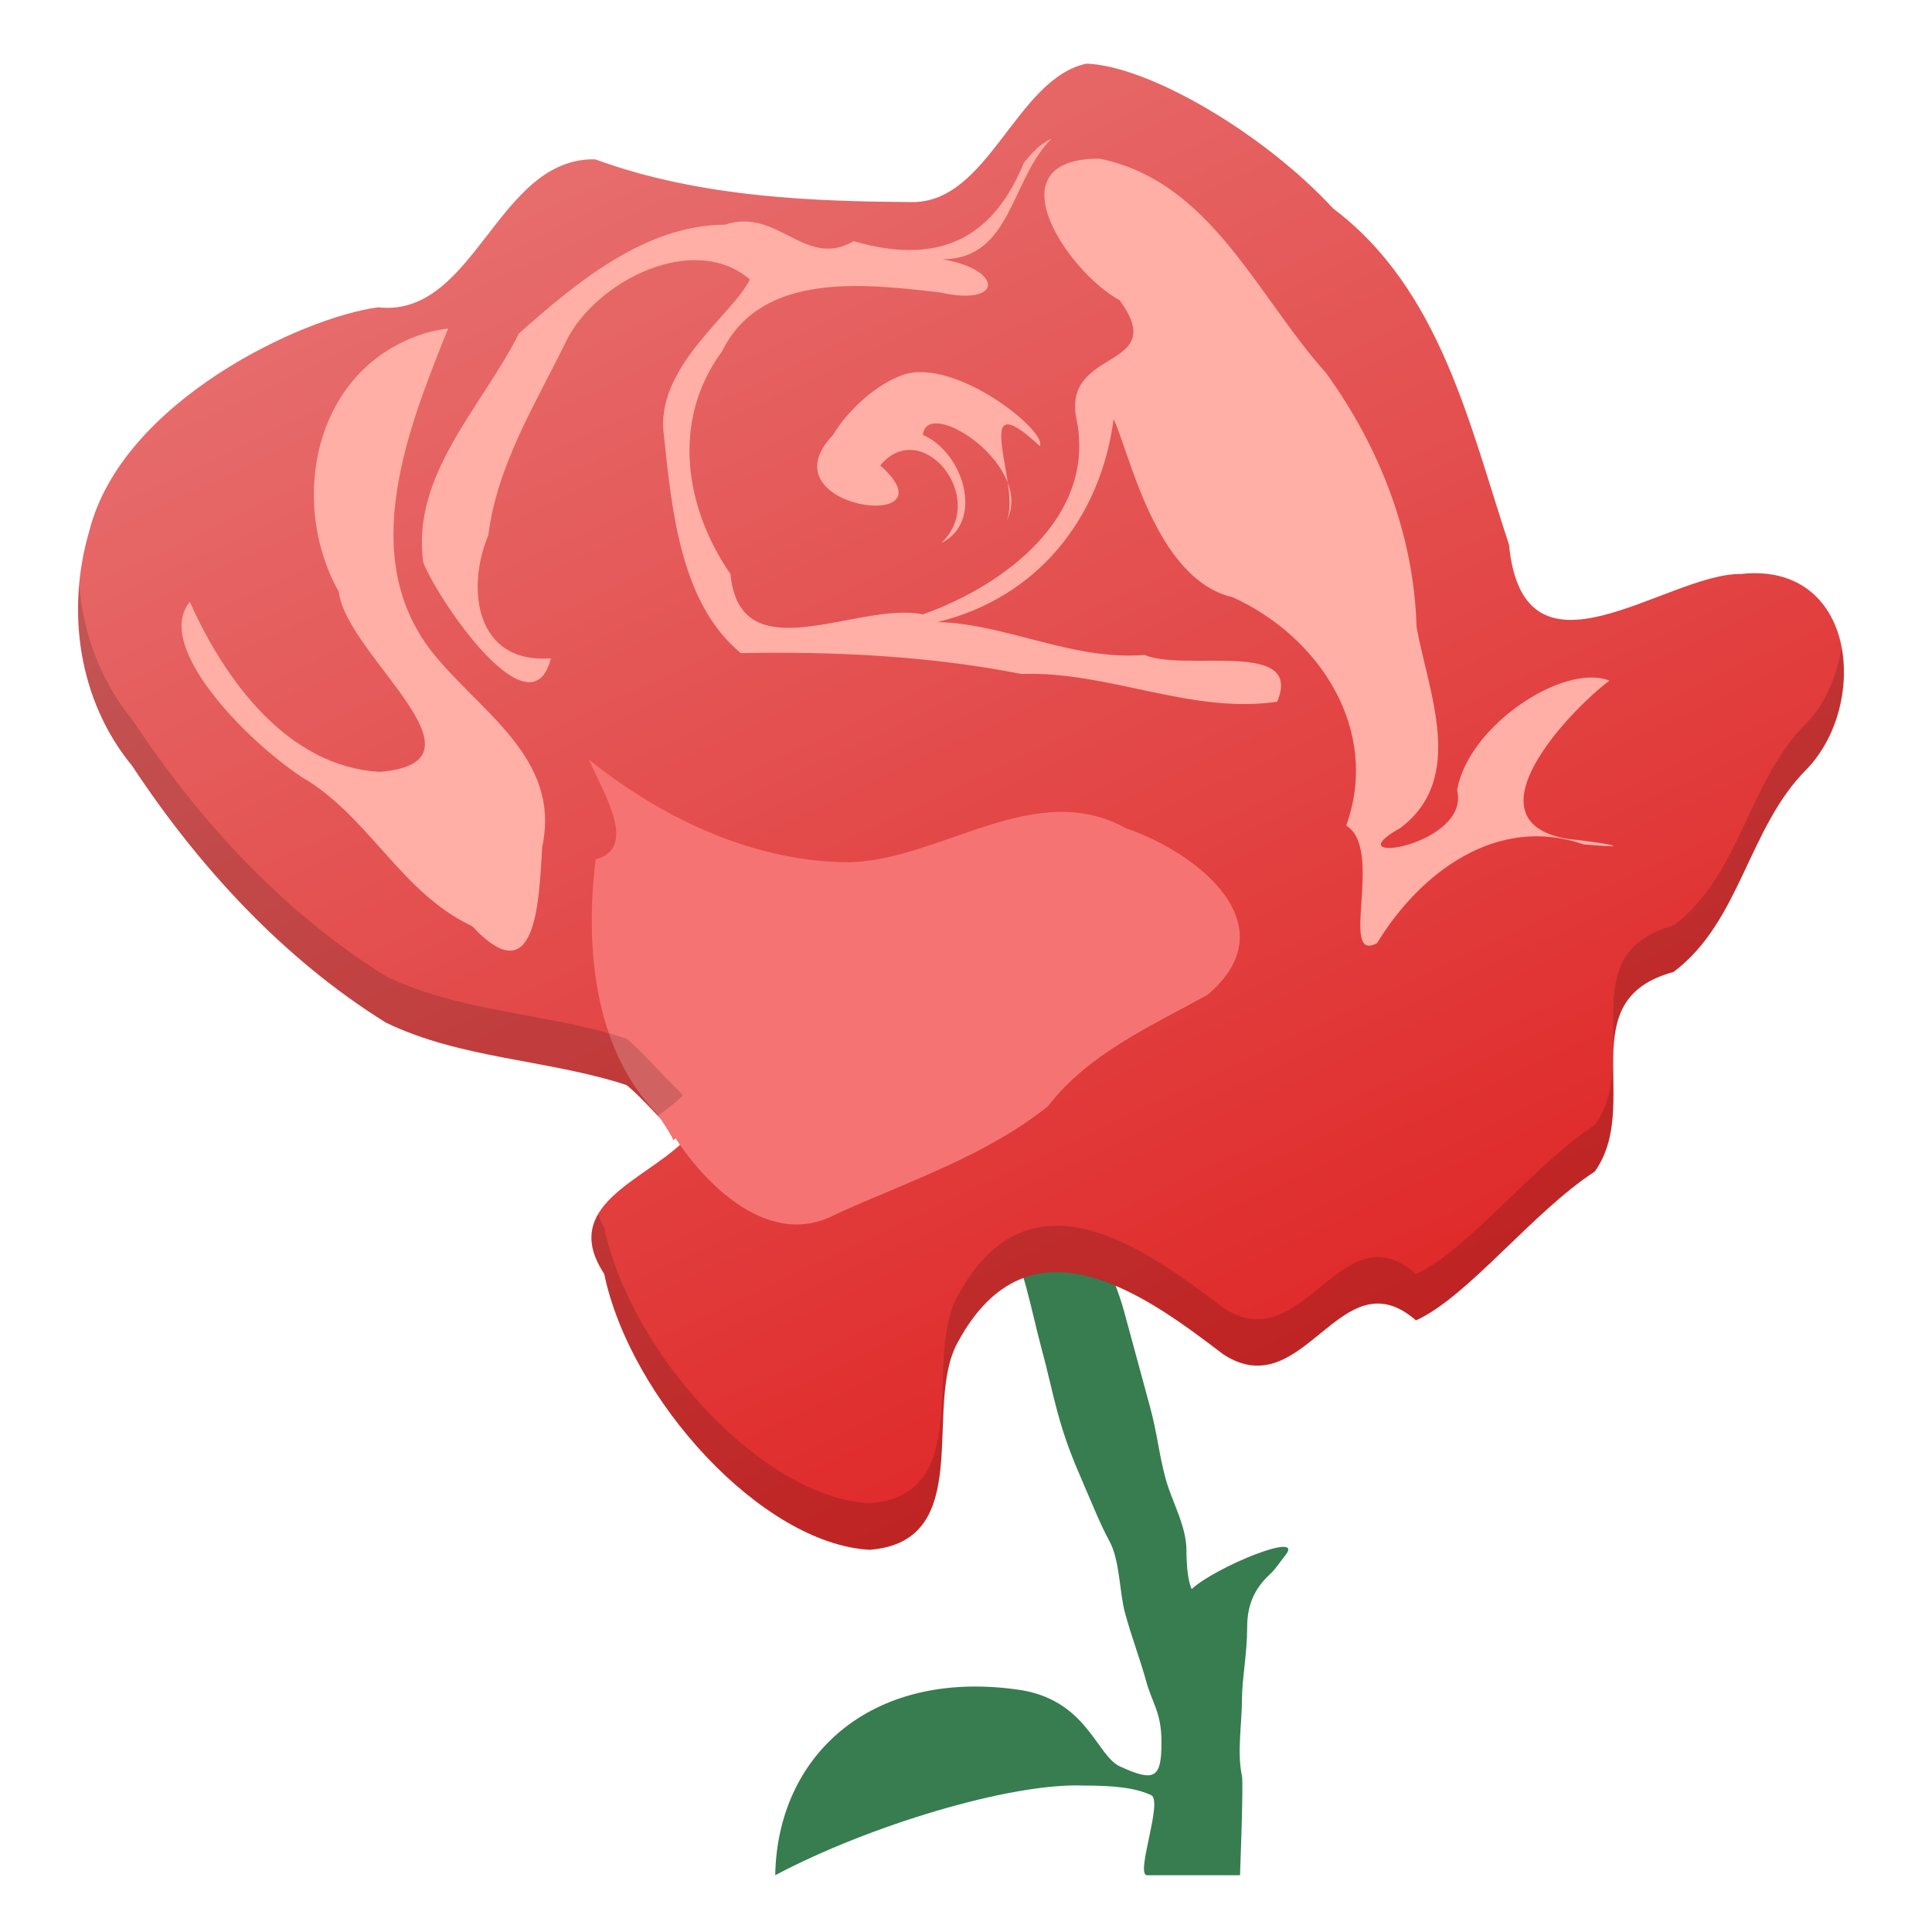 <svg height="128" width="128" xmlns="http://www.w3.org/2000/svg" xmlns:xlink="http://www.w3.org/1999/xlink">
  <linearGradient id="linearGradient4181" gradientUnits="userSpaceOnUse" x1="417.391" x2="402.986" y1="534.987" y2="504.664">
    <stop offset="0" stop-color="#df2323"/>
    <stop offset="1" stop-color="#e76f6f"/>
  </linearGradient>
  <g fill-rule="evenodd" transform="matrix(3.079 0 0 3.079 -1194.323 -1550.121)">
    <path d="m409.637 529.597c-.054.325.213 1.093.336 1.547.134.496.228.943.336 1.341.145.533.202.846.336 1.341.158.583.316.986.56 1.547.228.526.362.873.56 1.237.227.417.213 1.093.336 1.547.14.515.336 1.032.448 1.444.141.521.336.683.336 1.341 0 .77-.146.861-.895.516-.514-.237-.711-1.468-2.238-1.658-3.144-.425-5.134 1.44-5.178 4 2.003-1.064 5.054-1.99 6.633-1.93.642 0 1.104.044 1.455.206.265.122-.349 1.724-.087 1.724h2s.077-1.974.042-2.136c-.11-.507 0-1.131 0-1.65 0-.432.112-.982.112-1.547 0-.443.131-.812.484-1.137.132-.122.224-.275.336-.413.441-.542-1.495.246-2.014.725 0 0-.112-.196-.112-.825 0-.538-.313-1.05-.448-1.547-.149-.55-.178-.966-.336-1.547-.207-.763-.385-1.419-.56-2.062-.119-.439-.335-.926-.448-1.34-.114-.418-.112-.902-.112-1.444 0-.711.023-.906-.336-1.237-.516-.476-1.542.089-1.542.516z" fill="#377d50"/>
    <path d="m411.269 504.819c-1.52.329-2.097 3.001-3.761 2.979-2.014-.016-4.53-.083-6.806-.92-2.112-.048-2.585 3.415-4.67 3.184-1.609.205-5.511 2.016-6.216 4.809-.507 1.723-.238 3.651.923 5.061 1.426 2.16 3.239 4.138 5.452 5.518 1.623.788 3.481.791 5.179 1.345.293.219.919.945 1.132 1.119l.086.109c-.855.84-2.656 1.375-1.694 2.836.565 2.706 3.395 5.809 5.71 5.938 2.315-.177 1.129-3.103 1.902-4.473 1.546-2.847 4.053-.997 5.707.265 1.742 1.141 2.52-2.148 4.148-.729 1.114-.502 2.513-2.335 3.847-3.202 1.034-1.446-.539-3.691 1.696-4.295 1.448-1.09 1.6-3.104 2.867-4.364 1.356-1.414 1.057-4.469-1.418-4.199-1.614-.015-4.675 2.608-4.99-.633-.852-2.577-1.476-5.492-3.783-7.231-1.474-1.599-3.946-3.065-5.311-3.118z" fill="url(#linearGradient4181)"/>
    <path d="m400.571 519.798c1.556 1.253 3.571 2.221 5.653 2.205 1.969-.086 3.958-1.807 5.898-.731 1.559.532 3.514 2.098 1.753 3.585-1.238.683-2.561 1.267-3.431 2.395-1.323 1.061-2.995 1.615-4.539 2.312-1.6.882-3.062-.974-3.474-1.62-.015.015-.036.026-.052.04 0 0 0 0 0 .011-0.0 0-.002 0-.002 0 0-0-0 0 0 0 .001-.001.002 0 .002 0 0-.043-.09-.203-.335-.566-1.389-1.418-1.559-3.636-1.335-5.487.909-.245.193-1.387-.139-2.135z" fill="#f57373"/>
    <path d="m410.517 506.436c-.882.878-.855 2.584-2.341 2.592 1.329.232 1.292 1.02-.057.714-1.598-.182-3.841-.468-4.691 1.272-1.096 1.484-.801 3.364.183 4.786.208 2.164 2.738.581 4.141.869 1.758-.623 3.756-2.113 3.298-4.236-.279-1.513 2.03-1.023.934-2.524-1.109-.602-2.773-3.045-.437-3.046 2.397.48 3.389 2.954 4.873 4.604 1.16 1.6 1.899 3.488 1.954 5.475.255 1.412 1.074 3.26-.353 4.326-1.486.834 1.524.39 1.226-.816.239-1.395 2.301-2.744 3.277-2.357-.893.675-3.087 3.01-.922 3.403.652.064 1.698.234.368.122-1.858-.649-3.519.6-4.445 2.123-.838.451.164-2.022-.664-2.53.737-2.05-.565-4.056-2.439-4.911-1.681-.386-2.236-3.175-2.567-3.832-.279 2.12-1.628 3.837-3.784 4.364 1.493.043 2.902.835 4.451.708.855.373 3.433-.352 2.852 1.007-1.857.273-3.639-.665-5.503-.598-1.99-.39-4.034-.487-6.036-.448-1.294-1.06-1.489-3.081-1.655-4.682-.214-1.46 1.503-2.62 1.848-3.359-1.208-1.031-3.295.03-3.94 1.304-.661 1.363-1.494 2.667-1.686 4.195-.5 1.203-.244 2.78 1.345 2.654-.422 1.671-2.395-1.194-2.745-2.059-.271-1.884 1.278-3.371 2.057-4.931 1.236-1.099 2.719-2.333 4.435-2.341 1.13-.381 1.727.965 2.768.355 1.993.581 3.062-.215 3.664-1.691.168-.202.345-.405.593-.512z" fill="#ffafa5"/>
    <g fill="#ffafa5" transform="matrix(.87 0 0 .87 387.637 -370.514)">
      <path d="m11.377 1012.682c-.985 2.459-2.251 5.596-.417 7.973 1.169 1.494 3.221 2.626 2.745 4.844-.081 1.402-.157 3.656-1.731 1.965-1.771-.83-2.546-2.718-4.222-3.693-1.373-.906-3.667-3.248-2.762-4.328.856 1.923 2.42 4.085 4.708 4.203 2.918-.254-.84-2.882-1.023-4.449-1.152-2.052-.719-5.023 1.511-6.147.37-.192.775-.321 1.19-.368z"/>
      <path d="m22.636 1013.824c1.299-.425 3.569 1.4 3.376 1.765-1.836-1.713-.37 1.153-.853 1.903.813-1.346-1.932-3.176-2.039-2.18 1.016.44 1.524 2.156.454 2.673 1.186-1.116-.485-3.15-1.509-1.917 1.906 1.691-2.92 1.079-1.17-.751.366-.611 1.062-1.257 1.741-1.492z"/>
    </g>
    <path d="m5.029 16.252c-.12 1.381.238 2.788 1.139 3.883 1.426 2.16 3.238 4.138 5.451 5.518 1.623.788 3.482.791 5.18 1.346.169.126.43.4.678.66.195-.14.384-.281.539-.434l-.086-.107c-.213-.174-.838-.901-1.131-1.119-1.698-.555-3.556-.557-5.18-1.346-2.213-1.38-4.025-3.357-5.451-5.518-.683-.83-1.05-1.841-1.139-2.883zm37.912 1.352c-.093.591-.332 1.17-.742 1.598-1.267 1.26-1.419 3.275-2.867 4.365-2.234.604-.661 2.849-1.695 4.295-1.334.867-2.732 2.699-3.846 3.201-1.629-1.419-2.407 1.871-4.148.73-1.654-1.262-4.163-3.113-5.709-.266-.773 1.37.412 4.295-1.902 4.473-2.315-.129-5.144-3.232-5.709-5.938-.066-.1-.088-.186-.129-.277-.199.344-.219.749.129 1.277.565 2.706 3.394 5.809 5.709 5.938 2.315-.177 1.129-3.103 1.902-4.473 1.546-2.847 4.055-.997 5.709.266 1.742 1.141 2.52-2.149 4.148-.73 1.114-.502 2.512-2.335 3.846-3.201 1.034-1.446-.539-3.691 1.695-4.295 1.448-1.09 1.6-3.105 2.867-4.365.646-.674.904-1.716.742-2.598z" opacity=".15" transform="translate(384.571 499.798)"/>
  </g>
</svg>
